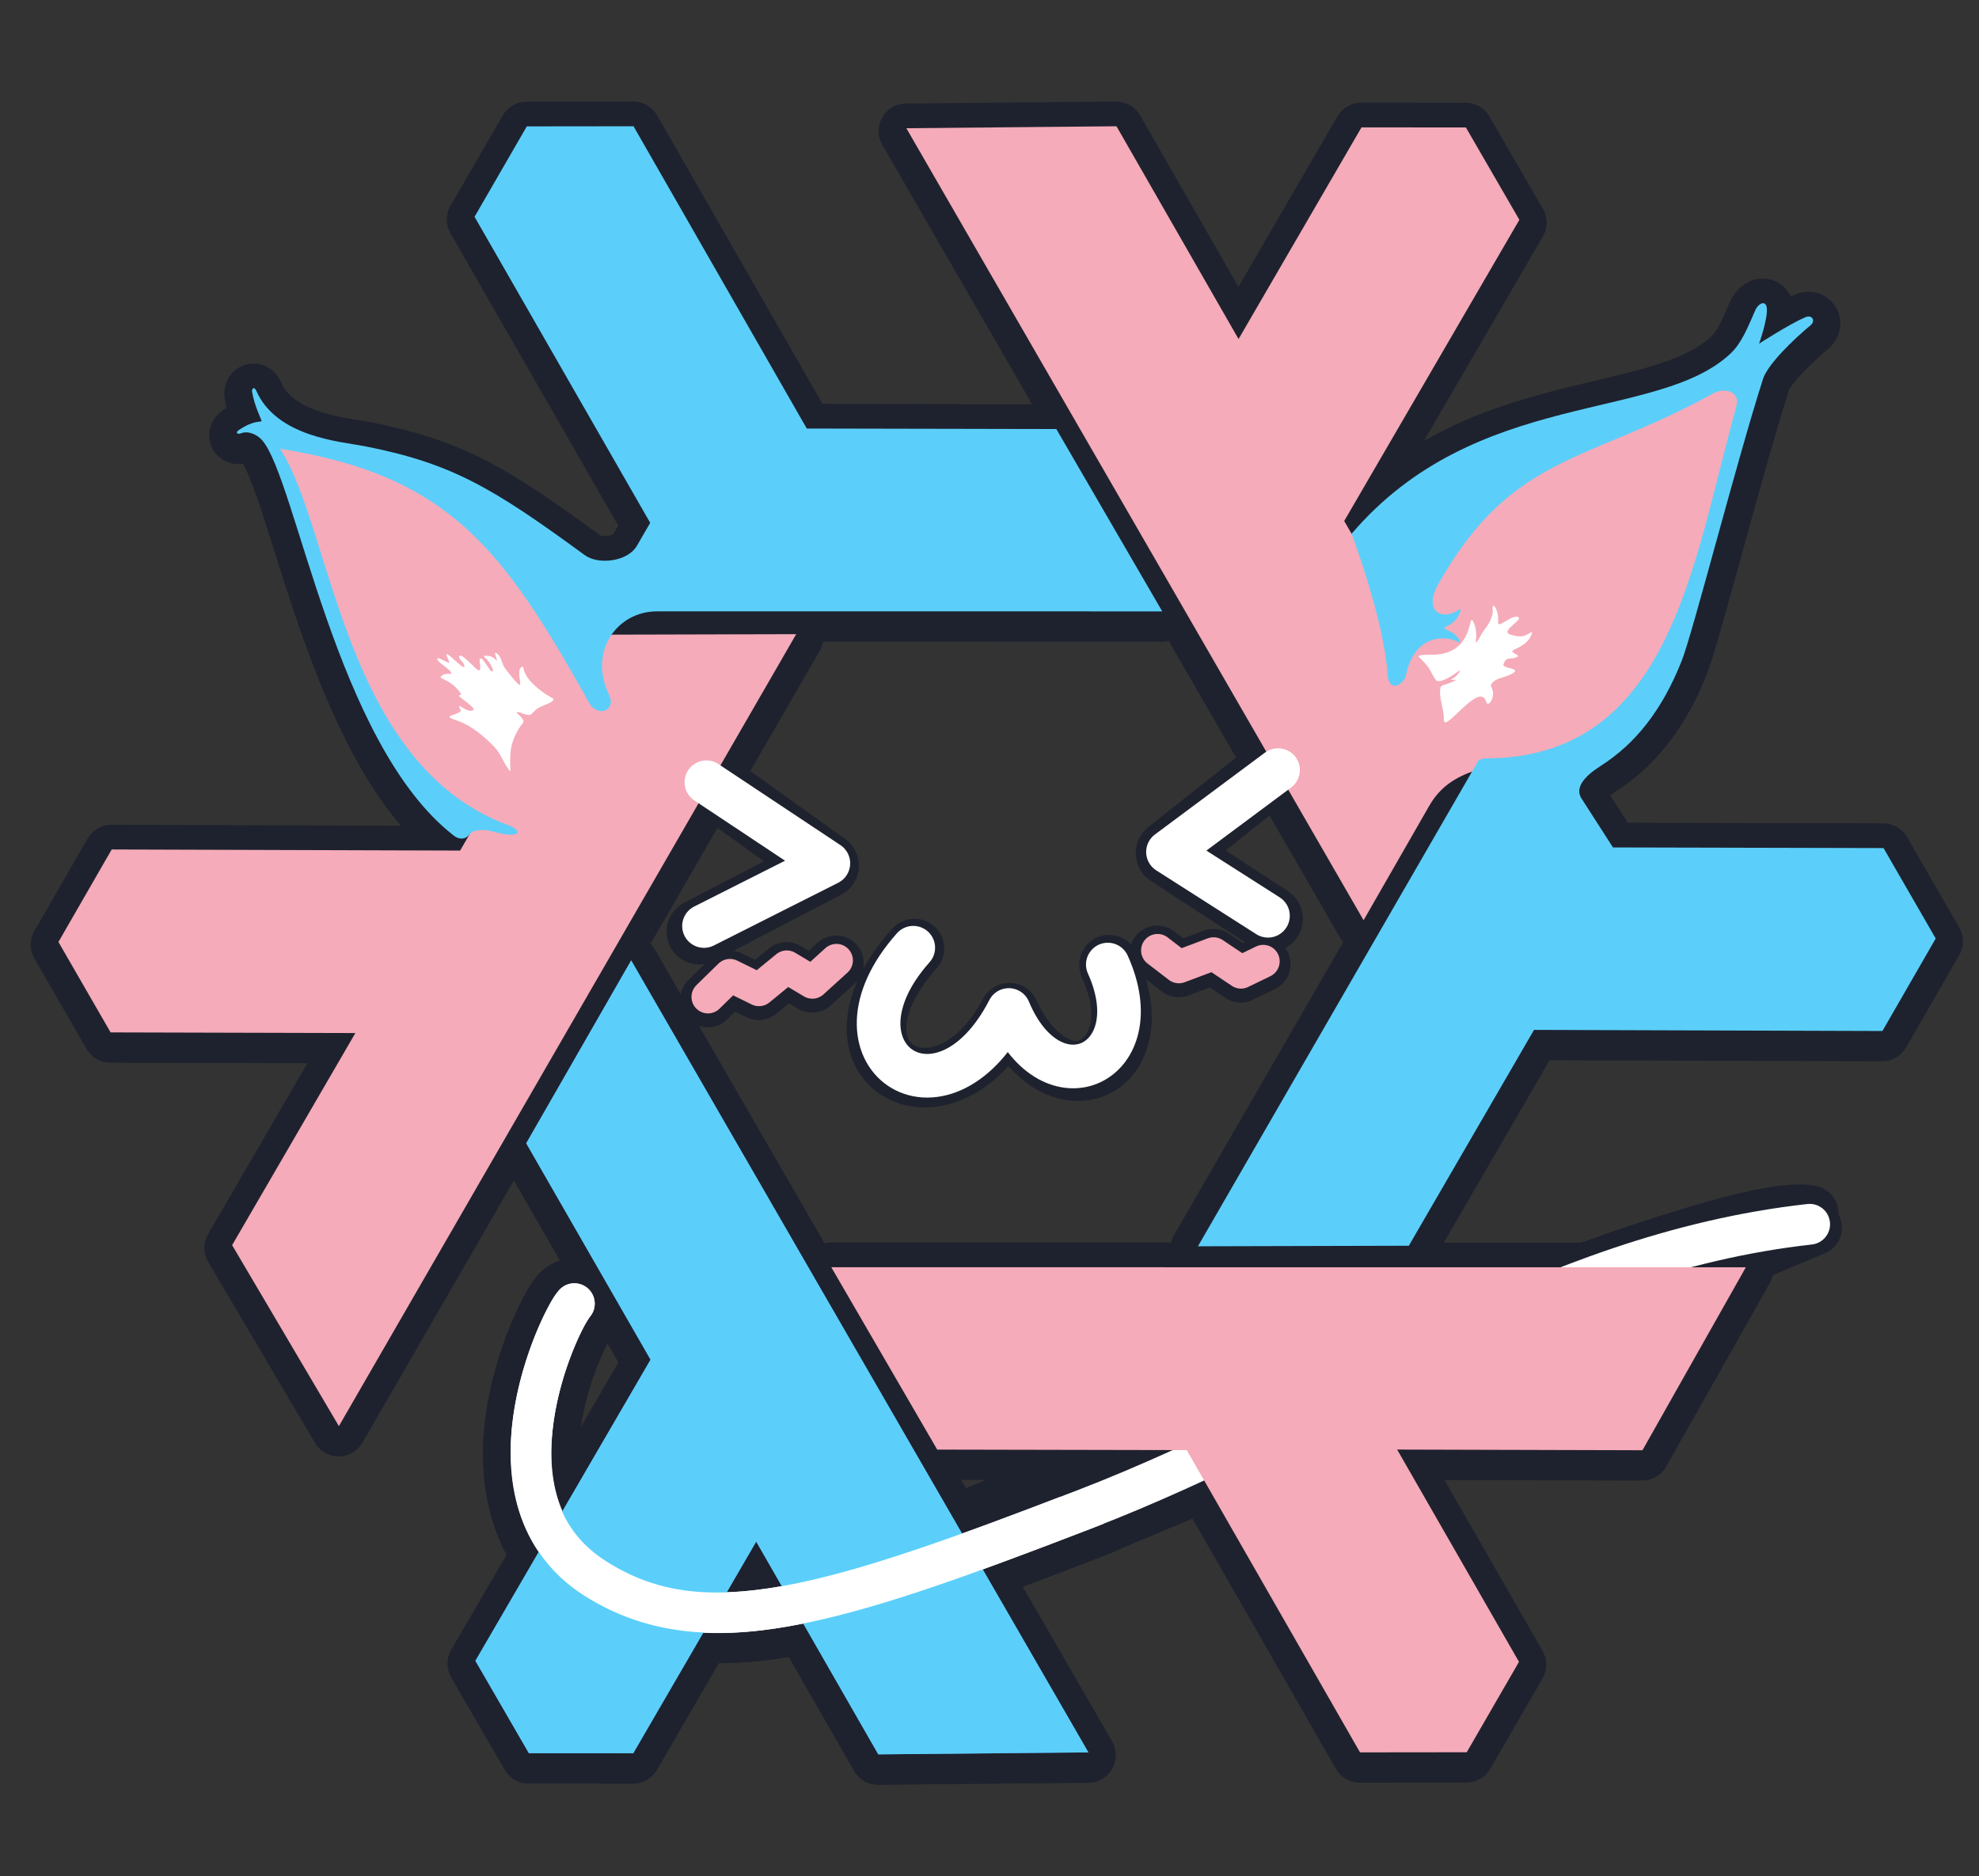 <?xml version="1.0" encoding="UTF-8" standalone="no"?>
<!-- Created with Inkscape (http://www.inkscape.org/) -->

<svg
   width="540mm"
   height="512mm"
   viewBox="0 0 540 512"
   version="1.1"
   id="svg5"
   inkscape:version="1.4 (e7c3feb100, 2024-10-09)"
   sodipodi:docname="logoOutline.svg"
   inkscape:export-filename="logo.png"
   inkscape:export-xdpi="96"
   inkscape:export-ydpi="96"
   xmlns:inkscape="http://www.inkscape.org/namespaces/inkscape"
   xmlns:sodipodi="http://sodipodi.sourceforge.net/DTD/sodipodi-0.dtd"
   xmlns="http://www.w3.org/2000/svg"
   xmlns:svg="http://www.w3.org/2000/svg">
  <rect x="0" y="0" width="540" height="512" fill="#333333" stroke="none"/>
  <sodipodi:namedview
     id="namedview7"
     pagecolor="#505050"
     bordercolor="#ffffff"
     borderopacity="1"
     inkscape:pageshadow="0"
     inkscape:pageopacity="0"
     inkscape:pagecheckerboard="1"
     inkscape:document-units="mm"
     showgrid="false"
     inkscape:zoom="0.28340725"
     inkscape:cx="838.01666"
     inkscape:cy="1130.8814"
     inkscape:window-width="1920"
     inkscape:window-height="1014"
     inkscape:window-x="0"
     inkscape:window-y="0"
     inkscape:window-maximized="1"
     inkscape:current-layer="layer9"
     showguides="true"
     inkscape:guide-bbox="true"
     inkscape:snap-bbox="true"
     inkscape:bbox-paths="true"
     inkscape:bbox-nodes="true"
     inkscape:snap-bbox-edge-midpoints="true"
     inkscape:snap-bbox-midpoints="true"
     inkscape:object-paths="true"
     inkscape:snap-intersection-paths="true"
     inkscape:snap-smooth-nodes="true"
     inkscape:snap-midpoints="true"
     inkscape:snap-object-midpoints="true"
     inkscape:snap-center="true"
     inkscape:snap-text-baseline="true"
     inkscape:snap-page="true"
     inkscape:snap-global="false"
     inkscape:showpageshadow="2"
     inkscape:deskcolor="#d1d1d1" />
  <defs
     id="defs2" />
  <g
     inkscape:groupmode="layer"
     id="layer2"
     inkscape:label="outline"
     transform="translate(105.497,62.914)"
     style="stroke:#1e222e;stroke-width:15;stroke-dasharray:none;stroke-opacity:1">
    <g
       inkscape:groupmode="layer"
       id="layer10-8"
       inkscape:label="tail bottom"
       style="display:inline;stroke:#1e222e;stroke-width:15;stroke-dasharray:none;stroke-opacity:1"
       transform="translate(-89.694,-61.217)">
      <path
         style="display:inline;opacity:1;fill:none;fill-opacity:1;stroke:#1e222e;stroke-width:15;stroke-linecap:round;stroke-linejoin:round;stroke-miterlimit:4;stroke-dasharray:none;stroke-opacity:1"
         d="m 140.851,354.805 c -4.3,4.85 -27.287,53.858 5.531,74.876 29.571,18.939 64.799,7.799 133.862,-18.824 68.933,-26.573 124.642,-69.57 197.684,-77.72"
         id="path1902-7"
         sodipodi:nodetypes="cssc" />
    </g>
    <g
       inkscape:groupmode="layer"
       id="layer8-9"
       inkscape:label="ears"
       style="display:inline;stroke:#1e222e;stroke-width:15;stroke-dasharray:none;stroke-opacity:1"
       transform="translate(-89.694,-61.217)">
      <g
         inkscape:label="print-logo"
         id="layer1-3-5-2"
         style="display:inline;stroke:#1e222e;stroke-width:14.698;stroke-dasharray:none;stroke-opacity:1"
         transform="matrix(1.021,0,0,1.021,-159.547,986.307)">
        <path
           style="color:#000000;clip-rule:nonzero;display:inline;overflow:visible;visibility:visible;opacity:1;isolation:auto;mix-blend-mode:normal;color-interpolation:sRGB;color-interpolation-filters:linearRGB;solid-color:#000000;solid-opacity:1;fill:#5277c3;fill-opacity:1;fill-rule:evenodd;stroke:#1e222e;stroke-width:14.698;stroke-linecap:butt;stroke-linejoin:round;stroke-miterlimit:4;stroke-dasharray:none;stroke-dashoffset:0;stroke-opacity:1;color-rendering:auto;image-rendering:auto;shape-rendering:auto;text-rendering:auto;enable-background:accumulate"
           d="m 309.404,-710.252 122.197,211.675 -56.157,0.527 -32.624,-56.869 -32.856,56.565 -27.902,-0.011 -14.291,-24.69 46.81,-80.49 -33.229,-57.826 z"
           id="path4861-0-0"
           inkscape:connector-curvature="0"
           sodipodi:nodetypes="cccccccccc" />
        <path
           style="color:#000000;clip-rule:nonzero;display:inline;overflow:visible;visibility:visible;opacity:1;isolation:auto;mix-blend-mode:normal;color-interpolation:sRGB;color-interpolation-filters:linearRGB;solid-color:#000000;solid-opacity:1;fill:#f5abb9;fill-opacity:1;fill-rule:evenodd;stroke:#1e222e;stroke-width:14.698;stroke-linecap:butt;stroke-linejoin:round;stroke-miterlimit:4;stroke-dasharray:none;stroke-dashoffset:0;stroke-opacity:1;color-rendering:auto;image-rendering:auto;shape-rendering:auto;text-rendering:auto;enable-background:accumulate"
           d="m 353.509,-797.443 -122.218,211.663 -28.535,-48.37 32.938,-56.688 -65.415,-0.172 -13.941,-24.17 14.236,-24.721 93.112,0.294 3.869,-6.67 c -33.008,-24.807 -36.253,-52.932 -54.199,-103.905 35.265,7.883 58.827,14.264 83.794,52.885 z"
           id="use4863-3-2"
           inkscape:connector-curvature="0"
           sodipodi:nodetypes="cccccccccccc" />
        <path
           style="color:#000000;clip-rule:nonzero;display:inline;overflow:visible;visibility:visible;opacity:1;isolation:auto;mix-blend-mode:normal;color-interpolation:sRGB;color-interpolation-filters:linearRGB;solid-color:#000000;solid-opacity:1;fill:#f5abb9;fill-opacity:1;fill-rule:evenodd;stroke:#1e222e;stroke-width:14.698;stroke-linecap:butt;stroke-linejoin:round;stroke-miterlimit:4;stroke-dasharray:none;stroke-dashoffset:0;stroke-opacity:1;color-rendering:auto;image-rendering:auto;shape-rendering:auto;text-rendering:auto;enable-background:accumulate"
           d="m 362.885,-628.243 244.414,0.012 -27.622,48.897 -65.562,-0.182 32.559,56.737 -13.961,24.159 -28.527,0.032 -46.301,-80.784 -66.693,-0.135 z"
           id="use4865-6-3"
           inkscape:connector-curvature="0"
           sodipodi:nodetypes="cccccccccc" />
        <path
           style="color:#000000;clip-rule:nonzero;display:inline;overflow:visible;visibility:visible;opacity:1;isolation:auto;mix-blend-mode:normal;color-interpolation:sRGB;color-interpolation-filters:linearRGB;solid-color:#000000;solid-opacity:1;fill:#f5abb9;fill-opacity:1;fill-rule:evenodd;stroke:#1e222e;stroke-width:14.698;stroke-linecap:butt;stroke-linejoin:round;stroke-miterlimit:4;stroke-dasharray:none;stroke-dashoffset:0;stroke-opacity:1;color-rendering:auto;image-rendering:auto;shape-rendering:auto;text-rendering:auto;enable-background:accumulate"
           d="m 505.143,-720.989 -122.197,-211.675 56.157,-0.527 32.624,56.869 32.856,-56.565 27.902,0.011 14.291,24.69 -46.81,80.49 1.966,3.422 c 36.59,-18.063 90.741,-39.361 105.412,-42.12 -1.51,6.878 -4.758,24.269 -9.724,43.052 -8.61,32.564 -26.617,72.438 -63.488,62.622 -5.621,2.063 -8.976,4.857 -11.503,9.261 z"
           id="use4867-1-7"
           inkscape:connector-curvature="0"
           sodipodi:nodetypes="ccccccccccscsc"
           inkscape:label="use4867-1" />
        <path
           sodipodi:nodetypes="cccccccccc"
           inkscape:connector-curvature="0"
           id="path4873-0-5"
           d="m 309.404,-710.252 122.197,211.675 -56.157,0.527 -32.624,-56.869 -32.856,56.565 -27.902,-0.011 -14.291,-24.69 46.81,-80.49 -33.229,-57.826 z"
           style="color:#000000;clip-rule:nonzero;display:inline;overflow:visible;visibility:visible;opacity:1;isolation:auto;mix-blend-mode:normal;color-interpolation:sRGB;color-interpolation-filters:linearRGB;solid-color:#000000;solid-opacity:1;fill:#5bcffa;fill-opacity:1;fill-rule:evenodd;stroke:#1e222e;stroke-width:14.698;stroke-linecap:butt;stroke-linejoin:round;stroke-miterlimit:4;stroke-dasharray:none;stroke-dashoffset:0;stroke-opacity:1;color-rendering:auto;image-rendering:auto;shape-rendering:auto;text-rendering:auto;enable-background:accumulate" />
        <path
           sodipodi:nodetypes="ccccccccssccssssssssssssssc"
           inkscape:connector-curvature="0"
           id="use4875-6-9"
           d="m 314.491,-827.192 -14.385,-25.068 -32.559,-56.737 13.961,-24.159 28.527,-0.032 46.301,80.784 66.693,0.135 28.306,48.735 -135.059,-0.007 c -10.591,-5.5e-4 -18.451,10.67 -12.744,22.409 1.912,3.933 -2.768,5.951 -5.132,2.433 -23.001,-41.175 -37.375,-61.123 -82.842,-68.298 13.987,21.264 16.774,84.51 61.262,100.707 1.657,0.603 3.904,2.392 0.399,2.448 -2.588,0.041 -5.562,-1.409 -7.801,-1.254 -1.165,0.081 -2.517,0.221 -3.22,1.154 -1.109,1.473 -2.79,1.427 -4.188,0.345 -31.602,-24.459 -42.129,-95.394 -51.263,-105.719 -1.308,-1.479 -3.699,-2.562 -5.565,-1.835 -1.124,0.438 -1.603,-0.181 -0.643,-0.831 3.946,-2.673 5.807,-2.085 6.06,-2.394 0.168,-0.205 -1.875,-3.884 -2.504,-7.848 -0.142,-0.895 0.585,-1.478 1.086,-0.332 5.478,12.514 22.782,13.662 28.921,14.863 23.198,4.541 34.083,10.965 58.848,29.094 3.809,2.788 11.585,1.669 13.954,-2.414 1e-4,-1.8e-4 3.585,-6.181 3.585,-6.181 z"
           style="color:#000000;clip-rule:nonzero;display:inline;overflow:visible;visibility:visible;opacity:1;isolation:auto;mix-blend-mode:normal;color-interpolation:sRGB;color-interpolation-filters:linearRGB;solid-color:#000000;solid-opacity:1;fill:#5bcffa;fill-opacity:1;fill-rule:evenodd;stroke:#1e222e;stroke-width:14.698;stroke-linecap:butt;stroke-linejoin:round;stroke-miterlimit:4;stroke-dasharray:none;stroke-dashoffset:0;stroke-opacity:1;color-rendering:auto;image-rendering:auto;shape-rendering:auto;text-rendering:auto;enable-background:accumulate" />
        <path
           sodipodi:nodetypes="scccccccsssssscssscsssssssssss"
           inkscape:connector-curvature="0"
           id="use4877-3-2"
           d="m 535.665,-763.373 -74.793,129.53 56.359,-0.146 33.464,-57.69 93.112,0.294 14.236,-24.721 -13.941,-24.17 -72.313,-0.172 -8.419,-13.103 c -1.81,-2.817 0.727,-5.867 5.019,-8.6 9.613,-6.122 16.575,-15.142 21.722,-28.038 3.032,-7.597 14.568,-52.925 21.779,-75.46 1.288,-4.027 8.514,-10.893 12.719,-14.356 1.361,-1.121 0.513,-2.978 -1.474,-2.12 -4.222,1.823 -12.294,7.039 -12.294,7.039 0,0 2.218,-6.191 2.088,-9.262 -0.104,-2.45 -2.194,-1.748 -3.143,0.424 -1.989,4.552 -3.626,8.689 -6.538,11.442 -19.577,18.51 -67.938,9.155 -101.313,48.208 0,0 8.708,23.054 9.609,37.522 0.323,5.189 4.376,2.862 4.946,0.158 2.25,-10.684 10.43,-10.796 14.128,-8.648 0.755,0.439 -0.081,-2.293 -3.461,-3.424 -0.547,-0.183 -0.432,-0.706 0.038,-0.853 3.129,-0.977 4.818,-5.498 3.278,-4.4 -4.096,2.919 -9.614,0.588 -5.3,-7.034 19.716,-34.841 39.843,-32.241 73.401,-50.834 2.913,-1.614 7.359,-0.691 6.187,3.508 -11.678,41.836 -17.451,94.056 -67.258,94.056 -0.697,10e-6 -1.522,0.309 -1.835,0.851 z"
           style="color:#000000;clip-rule:nonzero;display:inline;overflow:visible;visibility:visible;opacity:1;isolation:auto;mix-blend-mode:normal;color-interpolation:sRGB;color-interpolation-filters:linearRGB;solid-color:#000000;solid-opacity:1;fill:#5bcffa;fill-opacity:1;fill-rule:evenodd;stroke:#1e222e;stroke-width:14.698;stroke-linecap:butt;stroke-linejoin:round;stroke-miterlimit:4;stroke-dasharray:none;stroke-dashoffset:0;stroke-opacity:1;color-rendering:auto;image-rendering:auto;shape-rendering:auto;text-rendering:auto;enable-background:accumulate" />
        <path
           style="fill:#ffffff;fill-opacity:1;stroke:#1e222e;stroke-width:14.698;stroke-linecap:butt;stroke-linejoin:miter;stroke-dasharray:none;stroke-opacity:1"
           d="m 263.429,-774.146 c -1.887,-0.692 -3.316,-1.079 -2.17,-1.538 0.673,-0.269 1.974,-0.574 2.538,-1.148 0.234,-0.238 -0.096,-0.448 -0.307,-1.014 -0.551,-1.479 1.971,1.58 3.707,0.696 0.837,-0.426 -2.883,-2.862 -3.782,-3.702 -0.351,-0.328 0.699,-0.335 0.543,-0.578 -2.693,-4.179 -6.281,-3.943 -5.316,-4.796 1.109,-0.981 2.579,-0.453 2.649,-0.656 0.312,-0.911 -3.27,-2.734 -3.654,-3.72 -0.574,-1.472 3.509,1.537 3.139,0.607 l -0.616,-1.546 c -1.022,-2.567 5.071,4.517 4.667,2.576 -0.311,-1.496 -1.913,-1.849 -1.264,-2.682 0.605,-0.776 4.549,3.962 5.118,3.879 1.075,-0.156 -0.455,-3.148 0.63,-3.198 0.458,-0.021 2.336,3.182 2.638,3.36 1.258,0.741 -0.108,-2.438 -1.689,-3.599 -0.904,-0.664 1.735,-0.785 2.822,0.48 1.162,1.351 -0.42,-1.858 0.024,-1.731 1.568,0.449 1.605,2.773 2.524,4.04 1.227,1.692 2.818,3.565 3.428,4.148 1.861,1.781 -0.803,-3.751 1.26,-4.494 0.579,-0.209 -0.32,1.897 3.62,5.33 2.892,2.52 4.707,3.047 4.71,3.377 0.005,0.787 -1.944,1.303 -3.714,2.155 -1.325,0.638 -1.973,1.827 -2.458,1.989 -1.165,0.388 -3.394,-1.158 -3.634,-0.594 -0.116,0.272 2.453,1.839 1.605,2.85 -1.184,1.412 -2.76,4.168 -3.165,6.866 -0.594,3.958 0.284,6.686 -0.46,5.718 -1.416,-1.844 -2.452,-4.667 -3.977,-6.24 -2.748,-2.833 -6.082,-5.611 -9.418,-6.834 z"
           id="path1427-2"
           sodipodi:nodetypes="sssssssssssssssssssssssssssssssss" />
      </g>
      <path
         style="fill:#ffffff;fill-opacity:1;stroke:#1e222e;stroke-width:15;stroke-linecap:round;stroke-linejoin:round;stroke-miterlimit:4;stroke-dasharray:none;stroke-opacity:1"
         d="m 376.657,177.636 c 9.614,-1.163 8.098,-11.235 9.391,-9.101 0.794,1.311 1.056,3.764 0.828,4.945 -0.531,2.756 1.293,-1.361 2.792,-3.255 1.051,-1.328 1.955,-3.616 1.788,-4.638 -0.452,-2.774 1.74,-0.451 1.442,3.205 -0.175,2.142 3.706,-2.169 5.503,-1.332 1.466,0.682 -4.884,3.759 -2.338,4.686 1.233,0.449 2.751,0.762 3.887,0.443 1.516,-0.425 2.595,-1.831 2.096,-0.402 -0.716,2.051 -2.681,3.213 -4.581,4.069 -2.124,0.956 1.909,1.445 0.6,2.095 -1.776,0.883 -2.817,-0.413 -3.704,2.005 -0.396,1.081 4.2,1.01 2.993,2.082 -1.879,1.667 -5.172,1.297 -6.361,3.425 -0.261,0.467 0.555,1.269 0.551,2.375 -0.007,2.281 -1.548,3.622 -1.861,2.436 -1.641,-6.229 -11.613,8.905 -11.577,4.769 0.03,-3.44 -1.464,-5.722 -0.919,-8.788 0.129,-0.725 2.278,-0.915 3.917,-1.852 0.956,-0.547 -1.677,0.044 -1.041,-0.297 2.222,-1.193 2.773,-2.884 2.168,-2.399 -1.735,1.392 -5.46,3.675 -6.304,2.514 -1.541,-2.121 -1.203,-3.07 -4.474,-6.119 -1.165,-1.086 3.135,-0.614 5.202,-0.864 z"
         id="path15418-8"
         sodipodi:nodetypes="sssssssssssssssssssssssss" />
    </g>
    <g
       inkscape:groupmode="layer"
       id="layer4-9"
       inkscape:label="face"
       style="display:inline;stroke:#1e222e;stroke-width:15;stroke-dasharray:none;stroke-opacity:1"
       transform="translate(-89.694,-61.217)">
      <path
         style="fill:none;stroke:#1e222e;stroke-width:15;stroke-linecap:round;stroke-linejoin:round;stroke-miterlimit:4;stroke-dasharray:none;stroke-opacity:1"
         d="m 176.873,212.52 33.287,22.118 -33.936,17.119"
         id="path2"
         sodipodi:nodetypes="ccc" />
      <path
         style="fill:none;stroke:#1e222e;stroke-width:15;stroke-linecap:round;stroke-linejoin:round;stroke-miterlimit:4;stroke-dasharray:none;stroke-opacity:1"
         d="m 332.866,209.2 -30.037,22.349 27.287,17.412"
         id="path3"
         sodipodi:nodetypes="ccc" />
      <path
         style="display:inline;fill:none;stroke:#1e222e;stroke-width:15;stroke-linecap:round;stroke-linejoin:round;stroke-miterlimit:4;stroke-dasharray:none;stroke-opacity:1"
         d="m 233.329,257.677 c -25.952,29.149 7.755,52.526 26.058,16.994 11.586,27.733 39.266,14.643 27.022,-12.401"
         id="path4"
         sodipodi:nodetypes="ccc" />
      <path
         style="fill:none;stroke:#1e222e;stroke-width:15;stroke-linecap:round;stroke-linejoin:round;stroke-miterlimit:4;stroke-dasharray:none;stroke-opacity:1"
         d="m 177.309,271.104 6,-5.868 7.92,3.894 7.576,-6.208 6.991,4.17 6.562,-5.955"
         id="path5"
         sodipodi:nodetypes="cccccc" />
      <path
         style="display:inline;fill:none;stroke:#1e222e;stroke-width:15;stroke-linecap:round;stroke-linejoin:round;stroke-miterlimit:4;stroke-dasharray:none;stroke-opacity:1"
         d="m 299.987,258.421 5.815,4.464 9.468,-3.556 7.481,5.008 6.06,-2.941"
         id="path6"
         sodipodi:nodetypes="ccccc" />
    </g>
    <g
       inkscape:groupmode="layer"
       id="layer9-7"
       inkscape:label="tail top"
       style="display:inline;stroke:#1e222e;stroke-width:15;stroke-dasharray:none;stroke-opacity:1"
       transform="translate(-89.694,-61.217)">
      <path
         id="path7"
         style="color:#000000;display:inline;opacity:1;fill:#ffffff;fill-opacity:1;stroke:#1e222e;stroke-width:15;stroke-linecap:round;stroke-linejoin:round;stroke-dasharray:none;stroke-opacity:1"
         d="m 273.368,407.549 c -32.06,12.292 -56.474,20.905 -75.834,24.336 -20.33,3.602 -34.631,1.779 -48.156,-6.883 -14.261,-9.134 -16.201,-23.705 -14.18,-38.047 1.01,-7.171 3.135,-14.032 5.244,-19.293 1.055,-2.631 2.106,-4.866 2.977,-6.512 0.87,-1.646 1.778,-2.872 1.59,-2.66 a 5.556,5.556 0 0 0 -0.473,-7.842 5.556,5.556 0 0 0 -7.844,0.471 c -1.263,1.425 -2.014,2.791 -3.096,4.836 -1.081,2.045 -2.276,4.598 -3.469,7.572 -2.385,5.949 -4.762,13.564 -5.934,21.879 -2.343,16.629 0.635,37.07 19.191,48.955 16.046,10.277 34.143,12.353 56.086,8.465 21.943,-3.888 48.185,-13.451 82.77,-26.783 0.994,-0.383 1.985,-0.769 2.973,-1.159" />
    </g>
    <path
       style="display:inline;fill:none;stroke:#1e222e;stroke-width:17.84;stroke-linecap:round;stroke-linejoin:round;stroke-miterlimit:4;stroke-dasharray:none;stroke-opacity:1"
       d="m 84.089,147.589 35.855,25.722 -34.644,18.027"
       id="path1892-3"
       sodipodi:nodetypes="ccc" />
    <path
       style="display:inline;fill:none;stroke:#1e222e;stroke-width:18.101;stroke-linecap:round;stroke-linejoin:round;stroke-miterlimit:4;stroke-dasharray:none;stroke-opacity:1"
       d="m 246.107,143.946 -32.64,25.94 27.478,17.929"
       id="path1894-6"
       sodipodi:nodetypes="ccc" />
    <path
       style="display:inline;fill:none;stroke:#1e222e;stroke-width:16.263;stroke-linecap:round;stroke-linejoin:round;stroke-miterlimit:4;stroke-dasharray:none;stroke-opacity:1"
       d="m 144.011,195.925 c -28.137,31.603 8.058,51.464 25.918,17.491 12.795,28.084 40.472,16.226 27.197,-13.095"
       id="path1896-1"
       sodipodi:nodetypes="ccc" />
    <path
       style="display:inline;fill:none;stroke:#1e222e;stroke-width:15;stroke-linecap:round;stroke-linejoin:round;stroke-miterlimit:4;stroke-dasharray:none;stroke-opacity:1"
       d="m 87.615,209.887 6,-5.868 7.92,3.894 7.576,-6.208 6.991,4.17 6.562,-5.955"
       id="path1898-2"
       sodipodi:nodetypes="cccccc" />
    <path
       style="display:inline;fill:none;stroke:#1e222e;stroke-width:15;stroke-linecap:round;stroke-linejoin:round;stroke-miterlimit:4;stroke-dasharray:none;stroke-opacity:1"
       d="m 210.293,197.204 5.815,4.464 9.468,-3.556 7.481,5.008 6.06,-2.941"
       id="path1900-9"
       sodipodi:nodetypes="ccccc" />
    <path
       id="path52097-3"
       style="color:#000000;display:inline;fill:#ffffff;fill-opacity:1;stroke:#1e222e;stroke-width:15;stroke-linecap:round;stroke-linejoin:round;stroke-dasharray:none;stroke-opacity:1"
       d="m 388.648,268.106 c -28.43,-6.852 -261.448,99.132 -280.807,102.562 -20.33,3.602 -34.631,1.779 -48.156,-6.883 -14.261,-9.134 -16.201,-23.705 -14.18,-38.047 1.01,-7.171 3.135,-14.032 5.244,-19.293 1.055,-2.631 2.106,-4.866 2.977,-6.512 0.87,-1.646 1.778,-2.872 1.59,-2.66 2.034,-2.296 1.823,-5.807 -0.473,-7.842 -2.296,-2.036 -5.808,-1.825 -7.844,0.471 -1.263,1.425 -2.014,2.791 -3.096,4.836 -1.081,2.045 -2.276,4.598 -3.469,7.572 -2.385,5.949 -4.762,13.564 -5.934,21.879 -2.343,16.629 0.635,37.07 19.191,48.955 16.046,10.277 34.143,12.353 56.086,8.465 21.943,-3.888 48.185,-13.451 82.77,-26.783 0.994,-0.383 196.066,-82.297 197.054,-82.686"
       sodipodi:nodetypes="cssssscccssssssc" />
  </g>
  <g
     inkscape:groupmode="layer"
     id="layer10"
     inkscape:label="tail bottom"
     style="display:inline"
     transform="translate(15.871,0.934)">
    <path
       style="display:inline;opacity:1;fill:none;fill-opacity:1;stroke:#ffffff;stroke-width:11.113;stroke-linecap:round;stroke-linejoin:round;stroke-miterlimit:4;stroke-dasharray:none;stroke-opacity:1"
       d="m 140.851,354.805 c -4.3,4.85 -27.287,53.858 5.531,74.876 29.571,18.939 64.799,7.799 133.862,-18.824 68.933,-26.573 124.642,-69.57 197.684,-77.72"
       id="path1902"
       sodipodi:nodetypes="cssc" />
  </g>
  <g
     inkscape:groupmode="layer"
     id="layer8"
     inkscape:label="ears"
     style="display:inline"
     transform="translate(15.871,0.934)">
    <g
       inkscape:label="print-logo"
       id="layer1-3-5"
       style="display:inline"
       transform="matrix(1.021,0,0,1.021,-159.547,986.307)"
       sodipodi:insensitive="true">
      <path
         style="color:#000000;clip-rule:nonzero;display:inline;overflow:visible;visibility:visible;opacity:1;isolation:auto;mix-blend-mode:normal;color-interpolation:sRGB;color-interpolation-filters:linearRGB;solid-color:#000000;solid-opacity:1;fill:#5277c3;fill-opacity:1;fill-rule:evenodd;stroke:none;stroke-width:3;stroke-linecap:butt;stroke-linejoin:round;stroke-miterlimit:4;stroke-dasharray:none;stroke-dashoffset:0;stroke-opacity:1;color-rendering:auto;image-rendering:auto;shape-rendering:auto;text-rendering:auto;enable-background:accumulate"
         d="m 309.404,-710.252 122.197,211.675 -56.157,0.527 -32.624,-56.869 -32.856,56.565 -27.902,-0.011 -14.291,-24.69 46.81,-80.49 -33.229,-57.826 z"
         id="path4861-0"
         inkscape:connector-curvature="0"
         sodipodi:nodetypes="cccccccccc" />
      <path
         style="color:#000000;clip-rule:nonzero;display:inline;overflow:visible;visibility:visible;opacity:1;isolation:auto;mix-blend-mode:normal;color-interpolation:sRGB;color-interpolation-filters:linearRGB;solid-color:#000000;solid-opacity:1;fill:#f5abb9;fill-opacity:1;fill-rule:evenodd;stroke:none;stroke-width:3;stroke-linecap:butt;stroke-linejoin:round;stroke-miterlimit:4;stroke-dasharray:none;stroke-dashoffset:0;stroke-opacity:1;color-rendering:auto;image-rendering:auto;shape-rendering:auto;text-rendering:auto;enable-background:accumulate"
         d="m 353.509,-797.443 -122.218,211.663 -28.535,-48.37 32.938,-56.688 -65.415,-0.172 -13.941,-24.17 14.236,-24.721 93.112,0.294 3.869,-6.67 c -33.008,-24.807 -36.253,-52.932 -54.199,-103.905 35.265,7.883 58.827,14.264 83.794,52.885 z"
         id="use4863-3"
         inkscape:connector-curvature="0"
         sodipodi:nodetypes="cccccccccccc" />
      <path
         style="color:#000000;clip-rule:nonzero;display:inline;overflow:visible;visibility:visible;opacity:1;isolation:auto;mix-blend-mode:normal;color-interpolation:sRGB;color-interpolation-filters:linearRGB;solid-color:#000000;solid-opacity:1;fill:#f5abb9;fill-opacity:1;fill-rule:evenodd;stroke:none;stroke-width:3;stroke-linecap:butt;stroke-linejoin:round;stroke-miterlimit:4;stroke-dasharray:none;stroke-dashoffset:0;stroke-opacity:1;color-rendering:auto;image-rendering:auto;shape-rendering:auto;text-rendering:auto;enable-background:accumulate"
         d="m 362.885,-628.243 244.414,0.012 -27.622,48.897 -65.562,-0.182 32.559,56.737 -13.961,24.159 -28.527,0.032 -46.301,-80.784 -66.693,-0.135 z"
         id="use4865-6"
         inkscape:connector-curvature="0"
         sodipodi:nodetypes="cccccccccc" />
      <path
         style="color:#000000;clip-rule:nonzero;display:inline;overflow:visible;visibility:visible;opacity:1;isolation:auto;mix-blend-mode:normal;color-interpolation:sRGB;color-interpolation-filters:linearRGB;solid-color:#000000;solid-opacity:1;fill:#f5abb9;fill-opacity:1;fill-rule:evenodd;stroke:none;stroke-width:3;stroke-linecap:butt;stroke-linejoin:round;stroke-miterlimit:4;stroke-dasharray:none;stroke-dashoffset:0;stroke-opacity:1;color-rendering:auto;image-rendering:auto;shape-rendering:auto;text-rendering:auto;enable-background:accumulate"
         d="m 505.143,-720.989 -122.197,-211.675 56.157,-0.527 32.624,56.869 32.856,-56.565 27.902,0.011 14.291,24.69 -46.81,80.49 1.966,3.422 c 36.59,-18.063 90.741,-39.361 105.412,-42.12 -1.51,6.878 -4.758,24.269 -9.724,43.052 -8.61,32.564 -26.617,72.438 -63.488,62.622 -5.621,2.063 -8.976,4.857 -11.503,9.261 z"
         id="use4867-1"
         inkscape:connector-curvature="0"
         sodipodi:nodetypes="ccccccccccscsc"
         inkscape:label="use4867-1" />
      <path
         sodipodi:nodetypes="cccccccccc"
         inkscape:connector-curvature="0"
         id="path4873-0"
         d="m 309.404,-710.252 122.197,211.675 -56.157,0.527 -32.624,-56.869 -32.856,56.565 -27.902,-0.011 -14.291,-24.69 46.81,-80.49 -33.229,-57.826 z"
         style="color:#000000;clip-rule:nonzero;display:inline;overflow:visible;visibility:visible;opacity:1;isolation:auto;mix-blend-mode:normal;color-interpolation:sRGB;color-interpolation-filters:linearRGB;solid-color:#000000;solid-opacity:1;fill:#5bcffa;fill-opacity:1;fill-rule:evenodd;stroke:none;stroke-width:3;stroke-linecap:butt;stroke-linejoin:round;stroke-miterlimit:4;stroke-dasharray:none;stroke-dashoffset:0;stroke-opacity:1;color-rendering:auto;image-rendering:auto;shape-rendering:auto;text-rendering:auto;enable-background:accumulate" />
      <path
         sodipodi:nodetypes="ccccccccssccssssssssssssssc"
         inkscape:connector-curvature="0"
         id="use4875-6"
         d="m 314.491,-827.192 -14.385,-25.068 -32.559,-56.737 13.961,-24.159 28.527,-0.032 46.301,80.784 66.693,0.135 28.306,48.735 -135.059,-0.007 c -10.591,-5.5e-4 -18.451,10.67 -12.744,22.409 1.912,3.933 -2.768,5.951 -5.132,2.433 -23.001,-41.175 -37.375,-61.123 -82.842,-68.298 13.987,21.264 16.774,84.51 61.262,100.707 1.657,0.603 3.904,2.392 0.399,2.448 -2.588,0.041 -5.562,-1.409 -7.801,-1.254 -1.165,0.081 -2.517,0.221 -3.22,1.154 -1.109,1.473 -2.79,1.427 -4.188,0.345 -31.602,-24.459 -42.129,-95.394 -51.263,-105.719 -1.308,-1.479 -3.699,-2.562 -5.565,-1.835 -1.124,0.438 -1.603,-0.181 -0.643,-0.831 3.946,-2.673 5.807,-2.085 6.06,-2.394 0.168,-0.205 -1.875,-3.884 -2.504,-7.848 -0.142,-0.895 0.585,-1.478 1.086,-0.332 5.478,12.514 22.782,13.662 28.921,14.863 23.198,4.541 34.083,10.965 58.848,29.094 3.809,2.788 11.585,1.669 13.954,-2.414 1e-4,-1.8e-4 3.585,-6.181 3.585,-6.181 z"
         style="color:#000000;clip-rule:nonzero;display:inline;overflow:visible;visibility:visible;opacity:1;isolation:auto;mix-blend-mode:normal;color-interpolation:sRGB;color-interpolation-filters:linearRGB;solid-color:#000000;solid-opacity:1;fill:#5bcffa;fill-opacity:1;fill-rule:evenodd;stroke:none;stroke-width:3;stroke-linecap:butt;stroke-linejoin:round;stroke-miterlimit:4;stroke-dasharray:none;stroke-dashoffset:0;stroke-opacity:1;color-rendering:auto;image-rendering:auto;shape-rendering:auto;text-rendering:auto;enable-background:accumulate" />
      <path
         sodipodi:nodetypes="scccccccsssssscssscsssssssssss"
         inkscape:connector-curvature="0"
         id="use4877-3"
         d="m 535.665,-763.373 -74.793,129.53 56.359,-0.146 33.464,-57.69 93.112,0.294 14.236,-24.721 -13.941,-24.17 -72.313,-0.172 -8.419,-13.103 c -1.81,-2.817 0.727,-5.867 5.019,-8.6 9.613,-6.122 16.575,-15.142 21.722,-28.038 3.032,-7.597 14.568,-52.925 21.779,-75.46 1.288,-4.027 8.514,-10.893 12.719,-14.356 1.361,-1.121 0.513,-2.978 -1.474,-2.12 -4.222,1.823 -12.294,7.039 -12.294,7.039 0,0 2.218,-6.191 2.088,-9.262 -0.104,-2.45 -2.194,-1.748 -3.143,0.424 -1.989,4.552 -3.626,8.689 -6.538,11.442 -19.577,18.51 -67.938,9.155 -101.313,48.208 0,0 8.708,23.054 9.609,37.522 0.323,5.189 4.376,2.862 4.946,0.158 2.25,-10.684 10.43,-10.796 14.128,-8.648 0.755,0.439 -0.081,-2.293 -3.461,-3.424 -0.547,-0.183 -0.432,-0.706 0.038,-0.853 3.129,-0.977 4.818,-5.498 3.278,-4.4 -4.096,2.919 -9.614,0.588 -5.3,-7.034 19.716,-34.841 39.843,-32.241 73.401,-50.834 2.913,-1.614 7.359,-0.691 6.187,3.508 -11.678,41.836 -17.451,94.056 -67.258,94.056 -0.697,10e-6 -1.522,0.309 -1.835,0.851 z"
         style="color:#000000;clip-rule:nonzero;display:inline;overflow:visible;visibility:visible;opacity:1;isolation:auto;mix-blend-mode:normal;color-interpolation:sRGB;color-interpolation-filters:linearRGB;solid-color:#000000;solid-opacity:1;fill:#5bcffa;fill-opacity:1;fill-rule:evenodd;stroke:none;stroke-width:3;stroke-linecap:butt;stroke-linejoin:round;stroke-miterlimit:4;stroke-dasharray:none;stroke-dashoffset:0;stroke-opacity:1;color-rendering:auto;image-rendering:auto;shape-rendering:auto;text-rendering:auto;enable-background:accumulate" />
      <path
         style="fill:#ffffff;fill-opacity:1;stroke:none;stroke-width:0.259px;stroke-linecap:butt;stroke-linejoin:miter;stroke-opacity:1"
         d="m 263.429,-774.146 c -1.887,-0.692 -3.316,-1.079 -2.17,-1.538 0.673,-0.269 1.974,-0.574 2.538,-1.148 0.234,-0.238 -0.096,-0.448 -0.307,-1.014 -0.551,-1.479 1.971,1.58 3.707,0.696 0.837,-0.426 -2.883,-2.862 -3.782,-3.702 -0.351,-0.328 0.699,-0.335 0.543,-0.578 -2.693,-4.179 -6.281,-3.943 -5.316,-4.796 1.109,-0.981 2.579,-0.453 2.649,-0.656 0.312,-0.911 -3.27,-2.734 -3.654,-3.72 -0.574,-1.472 3.509,1.537 3.139,0.607 l -0.616,-1.546 c -1.022,-2.567 5.071,4.517 4.667,2.576 -0.311,-1.496 -1.913,-1.849 -1.264,-2.682 0.605,-0.776 4.549,3.962 5.118,3.879 1.075,-0.156 -0.455,-3.148 0.63,-3.198 0.458,-0.021 2.336,3.182 2.638,3.36 1.258,0.741 -0.108,-2.438 -1.689,-3.599 -0.904,-0.664 1.735,-0.785 2.822,0.48 1.162,1.351 -0.42,-1.858 0.024,-1.731 1.568,0.449 1.605,2.773 2.524,4.04 1.227,1.692 2.818,3.565 3.428,4.148 1.861,1.781 -0.803,-3.751 1.26,-4.494 0.579,-0.209 -0.32,1.897 3.62,5.33 2.892,2.52 4.707,3.047 4.71,3.377 0.005,0.787 -1.944,1.303 -3.714,2.155 -1.325,0.638 -1.973,1.827 -2.458,1.989 -1.165,0.388 -3.394,-1.158 -3.634,-0.594 -0.116,0.272 2.453,1.839 1.605,2.85 -1.184,1.412 -2.76,4.168 -3.165,6.866 -0.594,3.958 0.284,6.686 -0.46,5.718 -1.416,-1.844 -2.452,-4.667 -3.977,-6.24 -2.748,-2.833 -6.082,-5.611 -9.418,-6.834 z"
         id="path1427"
         sodipodi:nodetypes="sssssssssssssssssssssssssssssssss" />
    </g>
    <path
       style="fill:#ffffff;fill-opacity:1;stroke:none;stroke-width:0.529;stroke-linecap:round;stroke-linejoin:round;stroke-miterlimit:4;stroke-dasharray:none;stroke-opacity:1"
       d="m 376.657,177.636 c 9.614,-1.163 8.098,-11.235 9.391,-9.101 0.794,1.311 1.056,3.764 0.828,4.945 -0.531,2.756 1.293,-1.361 2.792,-3.255 1.051,-1.328 1.955,-3.616 1.788,-4.638 -0.452,-2.774 1.74,-0.451 1.442,3.205 -0.175,2.142 3.706,-2.169 5.503,-1.332 1.466,0.682 -4.884,3.759 -2.338,4.686 1.233,0.449 2.751,0.762 3.887,0.443 1.516,-0.425 2.595,-1.831 2.096,-0.402 -0.716,2.051 -2.681,3.213 -4.581,4.069 -2.124,0.956 1.909,1.445 0.6,2.095 -1.776,0.883 -2.817,-0.413 -3.704,2.005 -0.396,1.081 4.2,1.01 2.993,2.082 -1.879,1.667 -5.172,1.297 -6.361,3.425 -0.261,0.467 0.555,1.269 0.551,2.375 -0.007,2.281 -1.548,3.622 -1.861,2.436 -1.641,-6.229 -11.613,8.905 -11.577,4.769 0.03,-3.44 -1.464,-5.722 -0.919,-8.788 0.129,-0.725 2.278,-0.915 3.917,-1.852 0.956,-0.547 -1.677,0.044 -1.041,-0.297 2.222,-1.193 2.773,-2.884 2.168,-2.399 -1.735,1.392 -5.46,3.675 -6.304,2.514 -1.541,-2.121 -1.203,-3.07 -4.474,-6.119 -1.165,-1.086 3.135,-0.614 5.202,-0.864 z"
       id="path15418"
       sodipodi:nodetypes="sssssssssssssssssssssssss"
       sodipodi:insensitive="true" />
  </g>
  <g
     inkscape:groupmode="layer"
     id="layer4"
     inkscape:label="face"
     style="display:inline"
     transform="translate(15.871,0.934)">
    <path
       style="fill:none;stroke:#ffffff;stroke-width:11.906;stroke-linecap:round;stroke-linejoin:round;stroke-miterlimit:4;stroke-dasharray:none;stroke-opacity:1"
       d="m 176.873,212.52 33.287,22.118 -33.936,17.119"
       id="path1892"
       sodipodi:nodetypes="ccc"
       sodipodi:insensitive="true" />
    <path
       style="fill:none;stroke:#ffffff;stroke-width:11.906;stroke-linecap:round;stroke-linejoin:round;stroke-miterlimit:4;stroke-dasharray:none;stroke-opacity:1"
       d="m 332.866,209.2 -30.037,22.349 27.287,17.412"
       id="path1894"
       sodipodi:nodetypes="ccc"
       sodipodi:insensitive="true" />
    <path
       style="display:inline;fill:none;stroke:#ffffff;stroke-width:11.906;stroke-linecap:round;stroke-linejoin:round;stroke-miterlimit:4;stroke-dasharray:none;stroke-opacity:1"
       d="m 233.329,257.677 c -25.952,29.149 7.755,52.526 26.058,16.994 11.586,27.733 39.266,14.643 27.022,-12.401"
       id="path1896"
       sodipodi:nodetypes="ccc"
       sodipodi:insensitive="true" />
    <path
       style="fill:none;stroke:#f5abb9;stroke-width:8.996;stroke-linecap:round;stroke-linejoin:round;stroke-miterlimit:4;stroke-dasharray:none;stroke-opacity:1"
       d="m 177.309,271.104 6,-5.868 7.92,3.894 7.576,-6.208 6.991,4.17 6.562,-5.955"
       id="path1898"
       sodipodi:nodetypes="cccccc"
       sodipodi:insensitive="true" />
    <path
       style="display:inline;fill:none;stroke:#f5abb9;stroke-width:8.996;stroke-linecap:round;stroke-linejoin:round;stroke-miterlimit:4;stroke-dasharray:none;stroke-opacity:1"
       d="m 299.987,258.421 5.815,4.464 9.468,-3.556 7.481,5.008 6.06,-2.941"
       id="path1900"
       sodipodi:nodetypes="ccccc"
       sodipodi:insensitive="true" />
  </g>
  <g
     inkscape:groupmode="layer"
     id="layer9"
     inkscape:label="tail top"
     style="display:inline"
     transform="translate(15.871,0.934)">
    <path
       id="path52097"
       style="color:#000000;display:inline;opacity:1;fill:#ffffff;fill-opacity:1;stroke:none;stroke-width:1;stroke-linecap:round;stroke-linejoin:round;-inkscape-stroke:none"
       d="m 273.368,407.549 c -32.06,12.292 -56.474,20.905 -75.834,24.336 -20.33,3.602 -34.631,1.779 -48.156,-6.883 -14.261,-9.134 -16.201,-23.705 -14.18,-38.047 1.01,-7.171 3.135,-14.032 5.244,-19.293 1.055,-2.631 2.106,-4.866 2.977,-6.512 0.87,-1.646 1.778,-2.872 1.59,-2.66 a 5.556,5.556 0 0 0 -0.473,-7.842 5.556,5.556 0 0 0 -7.844,0.471 c -1.263,1.425 -2.014,2.791 -3.096,4.836 -1.081,2.045 -2.276,4.598 -3.469,7.572 -2.385,5.949 -4.762,13.564 -5.934,21.879 -2.343,16.629 0.635,37.07 19.191,48.955 16.046,10.277 34.143,12.353 56.086,8.465 21.943,-3.888 48.185,-13.451 82.77,-26.783 0.994,-0.383 1.985,-0.769 2.973,-1.159"
       sodipodi:insensitive="true" />
  </g>
</svg>
